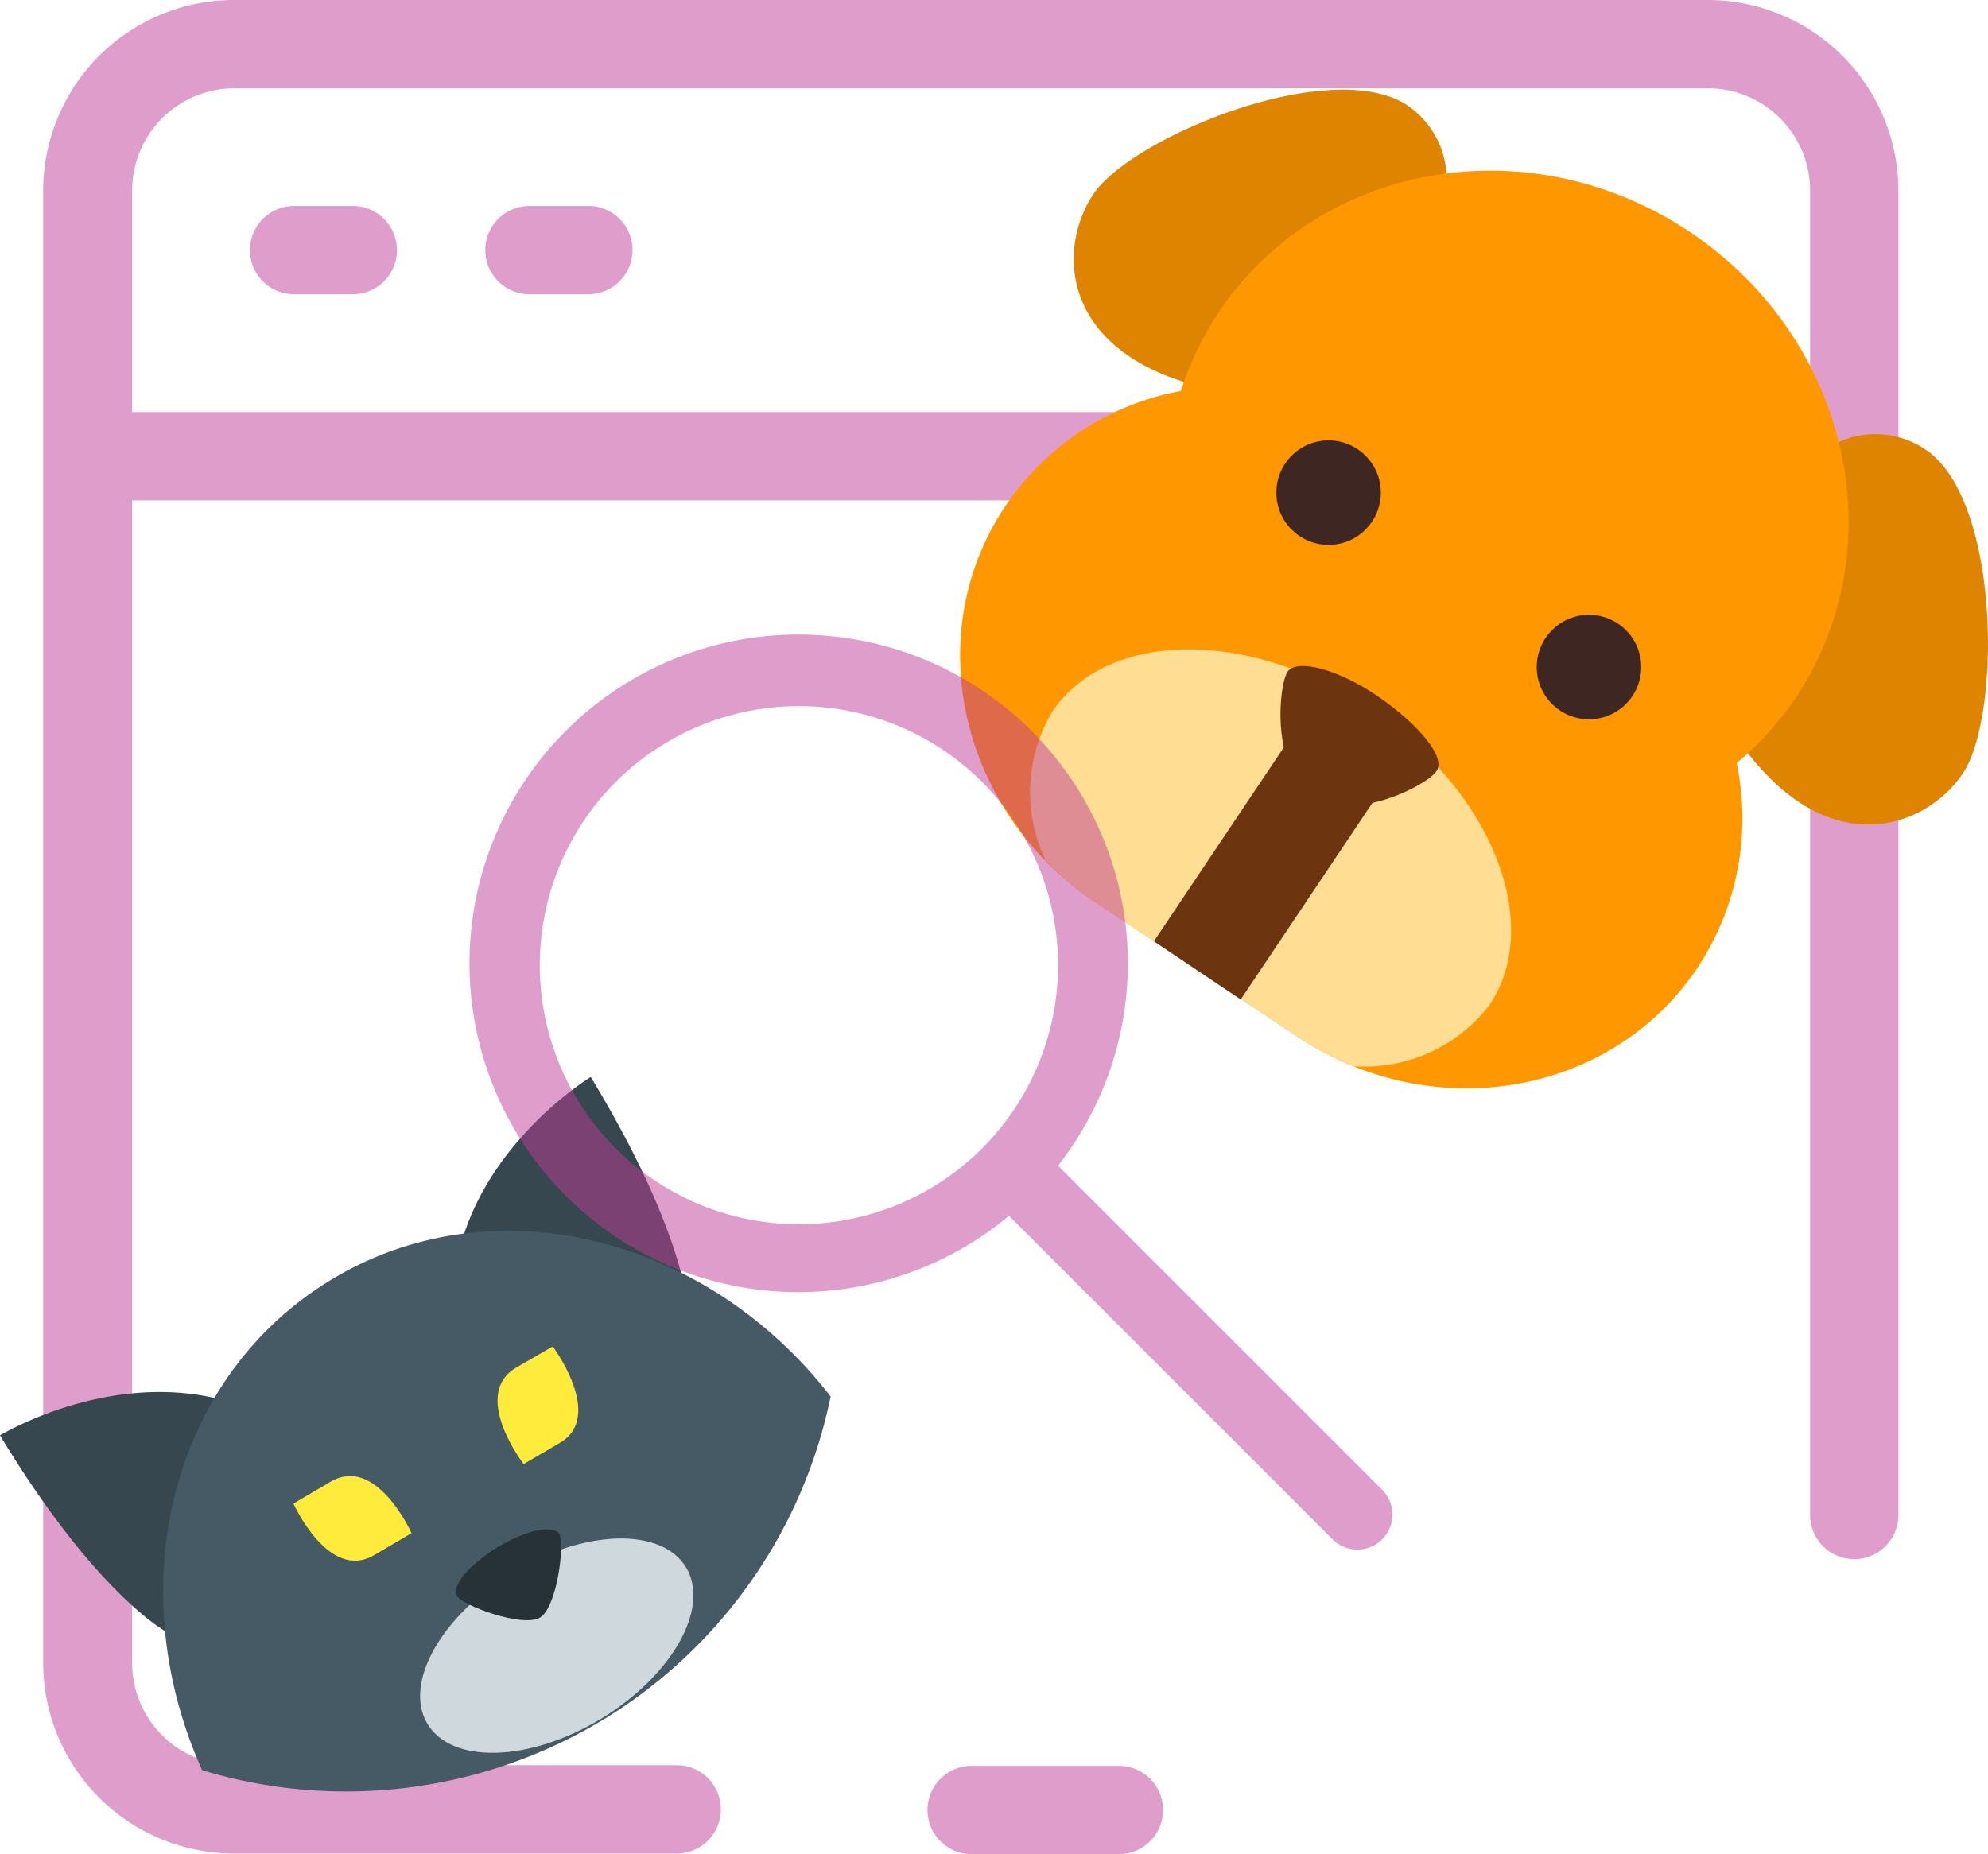 <svg xmlns="http://www.w3.org/2000/svg" width="92.07" height="85.89" viewBox="0 0 92.07 85.89"><path d="M10.89,0A8.84,8.84,0,0,0,2,8.79V77a8.84,8.84,0,0,0,8.82,8.86H31.34a2,2,0,0,0,0-4.09H10.89a4.74,4.74,0,0,1-4.77-4.71V23.18H83.83v47a2,2,0,0,0,4.09,0V8.86A8.84,8.84,0,0,0,79.1,0H10.89Zm0,4.09H79.06A4.74,4.74,0,0,1,83.83,8.8V19.09H6.12V8.86a4.74,4.74,0,0,1,4.71-4.77Zm2.73,5.45a2,2,0,0,0,0,4.09h2.72a2,2,0,1,0,0-4.09Zm10.9,0a2,2,0,0,0,0,4.09h2.73a2,2,0,1,0,0-4.09ZM45,81.8a2,2,0,0,0,0,4.09h6.82a2,2,0,0,0,0-4.09Z" transform="translate(0 0)" fill="#bf3d96" opacity="0.5" style="isolation:isolate"/><path d="M27.36,49.89C31.9,57.37,31.91,61,31.91,61h0s-.19-.09-.41-.17a30.25,30.25,0,0,0-6.88-1.7c-1.07-.15-2.26-.27-3.53-.32C22,53.13,27.36,49.89,27.36,49.89Z" transform="translate(0 0)" fill="#37474f"/><path d="M10.82,65a33.31,33.31,0,0,0-1.35,3.29A29.87,29.87,0,0,0,7.8,75.21v.44h0S4.54,74,0,66.49C0,66.49,5.34,63.25,10.82,65Z" transform="translate(0 0)" fill="#37474f"/><path d="M27.89,79.69a22.91,22.91,0,0,0,10.58-15c-5.77-7.46-15.67-9.93-23.13-5.41S5.55,73.52,9.36,82A23,23,0,0,0,27.89,79.69Z" transform="translate(0 0)" fill="#455a64"/><ellipse cx="25.79" cy="76.23" rx="7" ry="3.96" transform="translate(-35.8 24.43) rotate(-31.24)" fill="#cfd8dc"/><path d="M25.9,71.06c.27.45-.1,3.39-.89,3.87s-3.58-.55-3.85-1,.57-1.45,1.87-2.25S25.62,70.61,25.9,71.06Z" transform="translate(0 0)" fill="#263238"/><path d="M25.6,62.37s2.4,3.21.36,4.45l-1.71,1s-2.46-3.19-.36-4.46Z" transform="translate(0 0)" fill="#ffeb3b"/><path d="M13.59,69.65s1.64,3.66,3.77,2.37l1.7-1s-1.64-3.66-3.77-2.37Z" transform="translate(0 0)" fill="#ffeb3b"/><path d="M85.17,20.47a4.14,4.14,0,0,1,4,.35c3.49,2.33,3.51,12.36,1.74,15S84.4,40.12,80.31,34" transform="translate(0 0)" fill="#de8400"/><path d="M56.35,18.08c-7.21-1.45-7.48-6.45-5.71-9.09s11-6.44,14.54-4.11A4.16,4.16,0,0,1,67,8.43" transform="translate(0 0)" fill="#de8400"/><path d="M80.43,35.35a14.92,14.92,0,0,0,2.72-3c4.68-7,2.49-16.66-4.88-21.6S61.13,7.47,56.45,14.46a14.64,14.64,0,0,0-1.76,3.65,12.54,12.54,0,0,0-8.12,5.32c-4,5.94-2.12,14.16,4.14,18.35L60.06,48c6.27,4.2,14.57,2.78,18.55-3.16A12.52,12.52,0,0,0,80.43,35.35Z" transform="translate(0 0)" fill="#ff9800"/><path d="M63.46,32.85c-5.58-3.74-12.18-3.68-14.73.13a7.27,7.27,0,0,0-.3,6.88,13.49,13.49,0,0,0,2.28,1.92L60.06,48a14.45,14.45,0,0,0,2.64,1.39A7.28,7.28,0,0,0,69,46.53C71.51,42.72,69.05,36.59,63.46,32.85Z" transform="translate(0 0)" fill="#ffde94"/><rect x="52.77" y="37.51" width="12.1" height="4.84" transform="translate(-7.09 66.58) rotate(-56.19)" fill="#6d350f"/><path d="M66.52,35.73c-.42.64-3.85,2.42-5.75,1.14s-1.56-5.12-1.14-5.75S62,31,63.85,32.28,67,35.1,66.52,35.73Z" transform="translate(0 0)" fill="#6d350f"/><circle cx="73.59" cy="30.9" r="2.42" fill="#3e2723"/><circle cx="61.53" cy="22.82" r="2.42" fill="#3e2723"/><path d="M37.35,29.4a15.23,15.23,0,1,0,9.38,26.92l15,15A1.62,1.62,0,1,0,64,69L49,54A15.22,15.22,0,0,0,38.24,29.45C37.94,29.42,37.64,29.41,37.35,29.4ZM37,32.71a12,12,0,1,1-12,12A12,12,0,0,1,37,32.71Z" transform="translate(0 0)" fill="#bf3d96" opacity="0.5" style="isolation:isolate"/></svg>